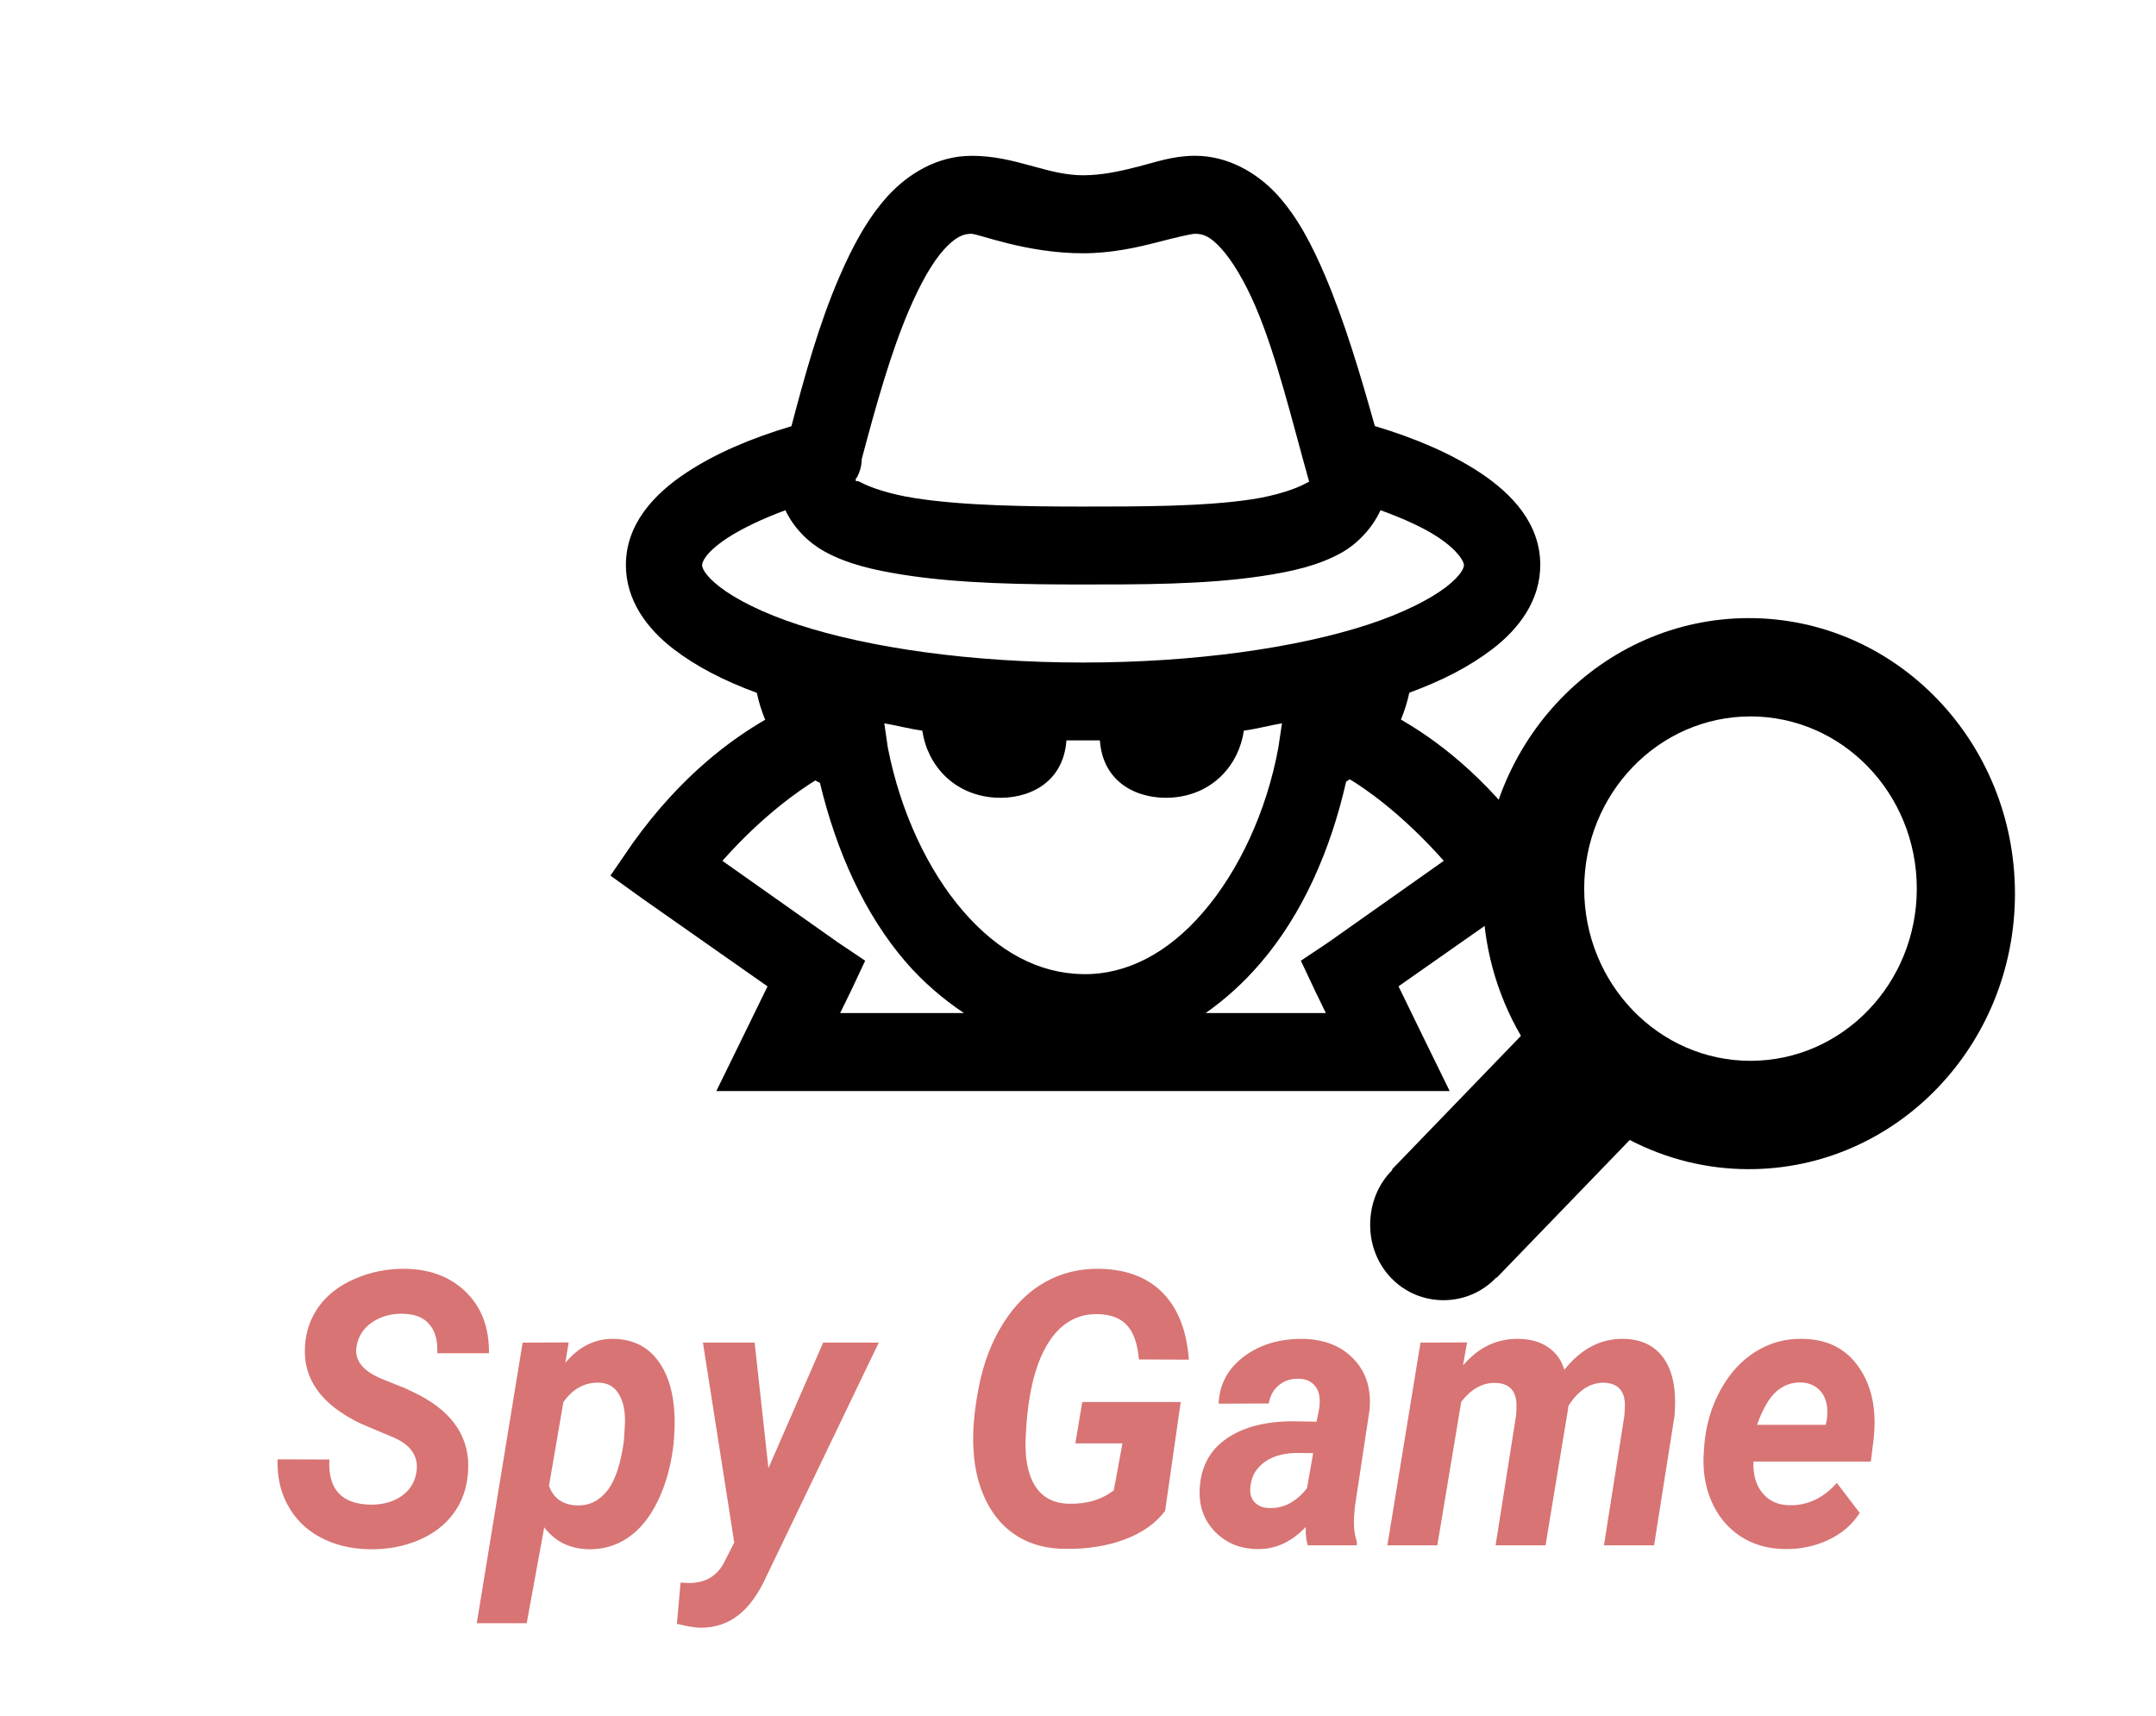 <svg width="98" height="78" viewBox="0 0 98 78" fill="none" xmlns="http://www.w3.org/2000/svg">
<path d="M79.495 28.099C72.813 28.099 67.4 33.708 67.4 40.624C67.397 42.903 67.996 45.139 69.134 47.089L63.27 53.162L63.291 53.183C62.665 53.803 62.28 54.684 62.28 55.679C62.28 57.602 63.759 59.106 65.614 59.106C66.562 59.105 67.409 58.713 68.014 58.074L68.028 58.089L74.079 51.823C75.76 52.697 77.614 53.151 79.495 53.149C86.177 53.149 91.589 47.542 91.589 40.624C91.589 33.708 86.176 28.099 79.495 28.099ZM79.568 48.224C75.392 48.224 72.009 44.719 72.009 40.396C72.009 36.073 75.392 32.568 79.568 32.568C83.745 32.568 87.127 36.073 87.127 40.396C87.127 44.719 83.745 48.224 79.568 48.224Z" fill="black"/>
<path d="M44.143 7.085C42.63 7.085 41.291 7.883 40.355 8.91C39.419 9.941 38.736 11.23 38.138 12.621C37.213 14.764 36.562 17.145 35.974 19.375C34.091 19.935 32.493 20.633 31.212 21.478C29.709 22.466 28.45 23.837 28.45 25.685C28.45 27.293 29.407 28.576 30.614 29.504C31.641 30.294 32.907 30.949 34.403 31.497C34.486 31.911 34.621 32.329 34.781 32.719C33.321 33.564 31.009 35.193 28.775 38.309L27.747 39.804L29.208 40.855L34.888 44.84L33.807 47.054L32.561 49.598H65.894L64.647 47.051L63.569 44.837L69.253 40.851L70.715 39.801L69.688 38.302C67.454 35.184 65.141 33.555 63.679 32.712C63.84 32.318 63.973 31.902 64.06 31.489C65.555 30.944 66.82 30.288 67.847 29.498C69.056 28.57 70.012 27.288 70.012 25.679C70.012 23.828 68.758 22.461 67.253 21.472C65.968 20.628 64.372 19.931 62.492 19.368C61.845 17.06 61.129 14.639 60.22 12.506C59.631 11.133 58.981 9.867 58.055 8.853C57.127 7.844 55.811 7.082 54.32 7.082C53.31 7.082 52.547 7.369 51.722 7.578C50.9 7.79 50.064 7.968 49.234 7.968C47.572 7.968 46.179 7.082 44.148 7.082L44.143 7.085ZM44.143 10.628C44.498 10.628 46.63 11.514 49.229 11.514C50.528 11.514 51.688 11.248 52.585 11.018C53.482 10.784 54.166 10.628 54.316 10.628C54.715 10.628 55.014 10.756 55.506 11.293C55.998 11.829 56.579 12.786 57.075 13.95C58.019 16.151 58.737 19.157 59.513 21.921C59.513 21.917 59.606 21.835 59.352 21.974C58.919 22.216 58.015 22.528 56.916 22.696C54.717 23.033 51.721 23.028 49.233 23.028C46.756 23.028 43.754 22.992 41.549 22.638C40.448 22.466 39.558 22.163 39.115 21.921C38.98 21.846 38.929 21.875 38.898 21.867C38.899 21.848 38.899 21.828 38.898 21.809C38.905 21.791 38.898 21.774 38.898 21.756C38.918 21.737 38.937 21.718 38.955 21.699C39.084 21.461 39.158 21.195 39.17 20.923C39.17 20.906 39.17 20.888 39.17 20.87C39.794 18.518 40.486 16.026 41.335 14.059C41.842 12.878 42.391 11.912 42.903 11.349C43.418 10.782 43.769 10.628 44.15 10.628H44.143ZM35.7 23.194C36.091 24.027 36.781 24.689 37.487 25.075C38.535 25.651 39.748 25.92 41.054 26.128C43.669 26.542 46.724 26.57 49.227 26.57C51.716 26.57 54.779 26.583 57.401 26.181C58.706 25.982 59.911 25.72 60.967 25.132C61.677 24.737 62.365 24.037 62.751 23.194C63.825 23.584 64.722 23.998 65.349 24.411C66.353 25.077 66.543 25.571 66.543 25.686C66.543 25.793 66.451 26.129 65.73 26.686C65.007 27.24 63.76 27.879 62.162 28.4C58.954 29.445 54.336 30.118 49.227 30.118C44.119 30.118 39.496 29.445 36.292 28.4C34.691 27.881 33.444 27.242 32.725 26.686C32 26.128 31.913 25.791 31.913 25.685C31.913 25.568 32.048 25.127 33.049 24.466C33.678 24.053 34.607 23.598 35.702 23.194H35.7ZM40.192 32.883C40.763 32.977 41.328 33.135 41.923 33.213C42.148 34.766 43.336 36.139 45.231 36.26C46.685 36.348 48.331 35.643 48.474 33.656C48.734 33.659 48.972 33.656 49.233 33.656C49.492 33.656 49.734 33.659 49.994 33.656C50.136 35.643 51.782 36.348 53.239 36.26C55.13 36.139 56.315 34.766 56.54 33.213C57.137 33.135 57.7 32.977 58.272 32.88L58.107 33.987C57.574 36.897 56.299 39.602 54.695 41.462C53.097 43.322 51.215 44.314 49.233 44.284C47.196 44.254 45.354 43.249 43.767 41.406C42.178 39.563 40.928 36.911 40.356 33.987L40.195 32.88L40.192 32.883ZM61.35 35.424C61.994 35.81 63.688 36.947 65.627 39.133L60.377 42.84L59.13 43.673L59.781 45.054L60.266 46.052H54.805C55.723 45.404 56.558 44.643 57.291 43.784C59.196 41.57 60.477 38.665 61.187 35.535C61.246 35.5 61.291 35.459 61.35 35.425V35.424ZM37.056 35.477C37.122 35.519 37.2 35.551 37.27 35.59C38.012 38.681 39.288 41.547 41.167 43.726C41.946 44.629 42.852 45.409 43.816 46.052H38.188L38.677 45.054L39.326 43.673L38.086 42.84L32.836 39.133C34.671 37.064 36.339 35.923 37.061 35.478L37.056 35.477Z" fill="black"/>
<path d="M18.926 66.936C19.039 66.26 18.725 65.743 17.984 65.386L16.43 64.73C14.627 63.879 13.771 62.706 13.863 61.213C13.9 60.52 14.115 59.907 14.507 59.373C14.898 58.84 15.448 58.422 16.157 58.122C16.865 57.815 17.63 57.667 18.451 57.679C19.583 57.702 20.498 58.059 21.196 58.752C21.894 59.439 22.237 60.361 22.226 61.519H19.876C19.903 60.957 19.785 60.52 19.522 60.208C19.264 59.896 18.862 59.734 18.314 59.722C17.777 59.711 17.311 59.842 16.913 60.114C16.516 60.381 16.28 60.75 16.205 61.221C16.103 61.84 16.495 62.331 17.38 62.695L18.443 63.12L19.055 63.418C20.638 64.247 21.378 65.412 21.276 66.91C21.228 67.642 21.006 68.276 20.608 68.809C20.217 69.337 19.68 69.743 18.998 70.027C18.322 70.311 17.576 70.444 16.761 70.427C15.929 70.41 15.188 70.226 14.539 69.874C13.889 69.522 13.396 69.025 13.058 68.383C12.741 67.787 12.594 67.106 12.615 66.34L14.973 66.348C14.898 67.694 15.524 68.378 16.849 68.401C17.423 68.401 17.896 68.267 18.266 68C18.636 67.734 18.856 67.378 18.926 66.936ZM30.614 65.667C30.502 66.632 30.263 67.489 29.898 68.239C29.533 68.988 29.079 69.544 28.537 69.908C27.995 70.271 27.394 70.444 26.734 70.427C25.892 70.404 25.226 70.073 24.738 69.431L23.941 73.791H21.671L23.756 61.034L25.849 61.026L25.696 61.954C26.324 61.204 27.064 60.841 27.918 60.864C28.771 60.886 29.434 61.215 29.906 61.852C30.378 62.482 30.63 63.339 30.663 64.424C30.673 64.775 30.657 65.19 30.614 65.667ZM28.36 65.488L28.409 64.67C28.419 64.12 28.323 63.682 28.119 63.359C27.92 63.035 27.628 62.868 27.241 62.856C26.581 62.834 26.037 63.129 25.607 63.742L24.955 67.54C25.154 68.114 25.581 68.412 26.235 68.435C26.783 68.451 27.239 68.227 27.604 67.762C27.969 67.296 28.221 66.538 28.36 65.488ZM34.929 66.74L37.416 61.034H39.944L34.849 71.636C34.483 72.448 34.054 73.044 33.56 73.425C33.072 73.805 32.506 73.995 31.862 73.995C31.61 73.995 31.245 73.936 30.767 73.817L30.936 71.943L31.25 71.96C31.991 71.983 32.533 71.696 32.876 71.1L33.375 70.121L31.951 61.034H34.301L34.929 66.74ZM52.96 68.682C52.542 69.244 51.928 69.678 51.117 69.984C50.312 70.285 49.403 70.427 48.388 70.41C47.589 70.404 46.886 70.22 46.279 69.856C45.673 69.488 45.195 68.96 44.846 68.273C44.498 67.586 44.299 66.802 44.251 65.922C44.197 65.105 44.277 64.145 44.492 63.044C44.712 61.937 45.085 60.969 45.611 60.14C46.142 59.305 46.778 58.684 47.519 58.275C48.26 57.861 49.081 57.662 49.982 57.679C51.206 57.702 52.163 58.067 52.856 58.777C53.548 59.481 53.943 60.492 54.039 61.809L51.769 61.8C51.71 61.108 51.536 60.597 51.246 60.267C50.956 59.938 50.524 59.762 49.95 59.74C48.957 59.705 48.173 60.168 47.599 61.128C47.03 62.082 46.706 63.467 46.625 65.284C46.572 66.254 46.711 67.007 47.044 67.54C47.382 68.074 47.895 68.346 48.581 68.358C49.381 68.381 50.062 68.179 50.626 67.753L51.02 65.616H48.879L49.193 63.734H53.669L52.96 68.682ZM59.441 70.248C59.371 70.016 59.341 69.737 59.352 69.414C58.697 70.106 57.957 70.441 57.13 70.419C56.368 70.407 55.735 70.146 55.23 69.635C54.732 69.119 54.498 68.483 54.53 67.728C54.568 66.723 54.965 65.954 55.722 65.42C56.484 64.88 57.503 64.611 58.78 64.611L59.843 64.628L59.956 64.074C59.988 63.887 59.996 63.708 59.98 63.538C59.953 63.271 59.856 63.064 59.69 62.916C59.529 62.763 59.314 62.683 59.046 62.678C58.692 62.666 58.392 62.76 58.145 62.959C57.898 63.152 57.739 63.433 57.67 63.802L55.392 63.81C55.429 62.931 55.81 62.218 56.535 61.673C57.264 61.122 58.163 60.852 59.231 60.864C60.219 60.886 60.992 61.199 61.55 61.8C62.108 62.397 62.341 63.166 62.25 64.108L61.582 68.52L61.542 69.065C61.531 69.468 61.577 69.808 61.679 70.087L61.67 70.248H59.441ZM57.694 68.554C58.349 68.576 58.92 68.276 59.409 67.651L59.69 66.059L58.901 66.05C58.064 66.073 57.461 66.343 57.09 66.859C56.956 67.047 56.873 67.276 56.84 67.549C56.797 67.856 56.856 68.099 57.018 68.281C57.184 68.457 57.409 68.548 57.694 68.554ZM66.685 61.026L66.5 62.073C67.203 61.244 68.054 60.841 69.052 60.864C69.589 60.875 70.034 61.006 70.388 61.256C70.743 61.505 70.981 61.843 71.105 62.269C71.872 61.309 72.774 60.841 73.81 60.864C74.609 60.881 75.21 61.17 75.612 61.732C76.02 62.294 76.192 63.106 76.128 64.168L76.112 64.381L75.186 70.248H72.908L73.834 64.364C73.855 64.154 73.863 63.958 73.858 63.776C73.82 63.18 73.498 62.873 72.892 62.856C72.269 62.856 71.735 63.209 71.29 63.913L71.266 64.108L70.251 70.248H67.981L68.907 64.381C68.929 64.171 68.937 63.975 68.931 63.793C68.894 63.192 68.574 62.882 67.974 62.865C67.399 62.848 66.881 63.135 66.42 63.725L65.333 70.248H63.063L64.568 61.034L66.685 61.026ZM81.127 70.419C80.365 70.413 79.689 70.217 79.098 69.831C78.513 69.439 78.076 68.906 77.786 68.23C77.496 67.549 77.383 66.799 77.448 65.982L77.472 65.641C77.553 64.744 77.8 63.921 78.213 63.172C78.626 62.422 79.157 61.846 79.806 61.443C80.456 61.034 81.175 60.841 81.964 60.864C83.086 60.886 83.933 61.324 84.508 62.175C85.087 63.021 85.307 64.094 85.168 65.394L85.039 66.442H79.702C79.68 67.038 79.817 67.515 80.112 67.873C80.408 68.23 80.81 68.415 81.32 68.426C82.146 68.449 82.871 68.111 83.493 67.412L84.532 68.775C84.204 69.297 83.732 69.706 83.115 70.001C82.498 70.291 81.835 70.43 81.127 70.419ZM81.851 62.848C81.433 62.837 81.06 62.975 80.732 63.265C80.41 63.555 80.121 64.057 79.863 64.772H82.986L83.034 64.551C83.067 64.324 83.069 64.108 83.043 63.904C82.989 63.575 82.858 63.319 82.648 63.137C82.439 62.95 82.173 62.853 81.851 62.848Z" fill="#D87474"/>
</svg>

